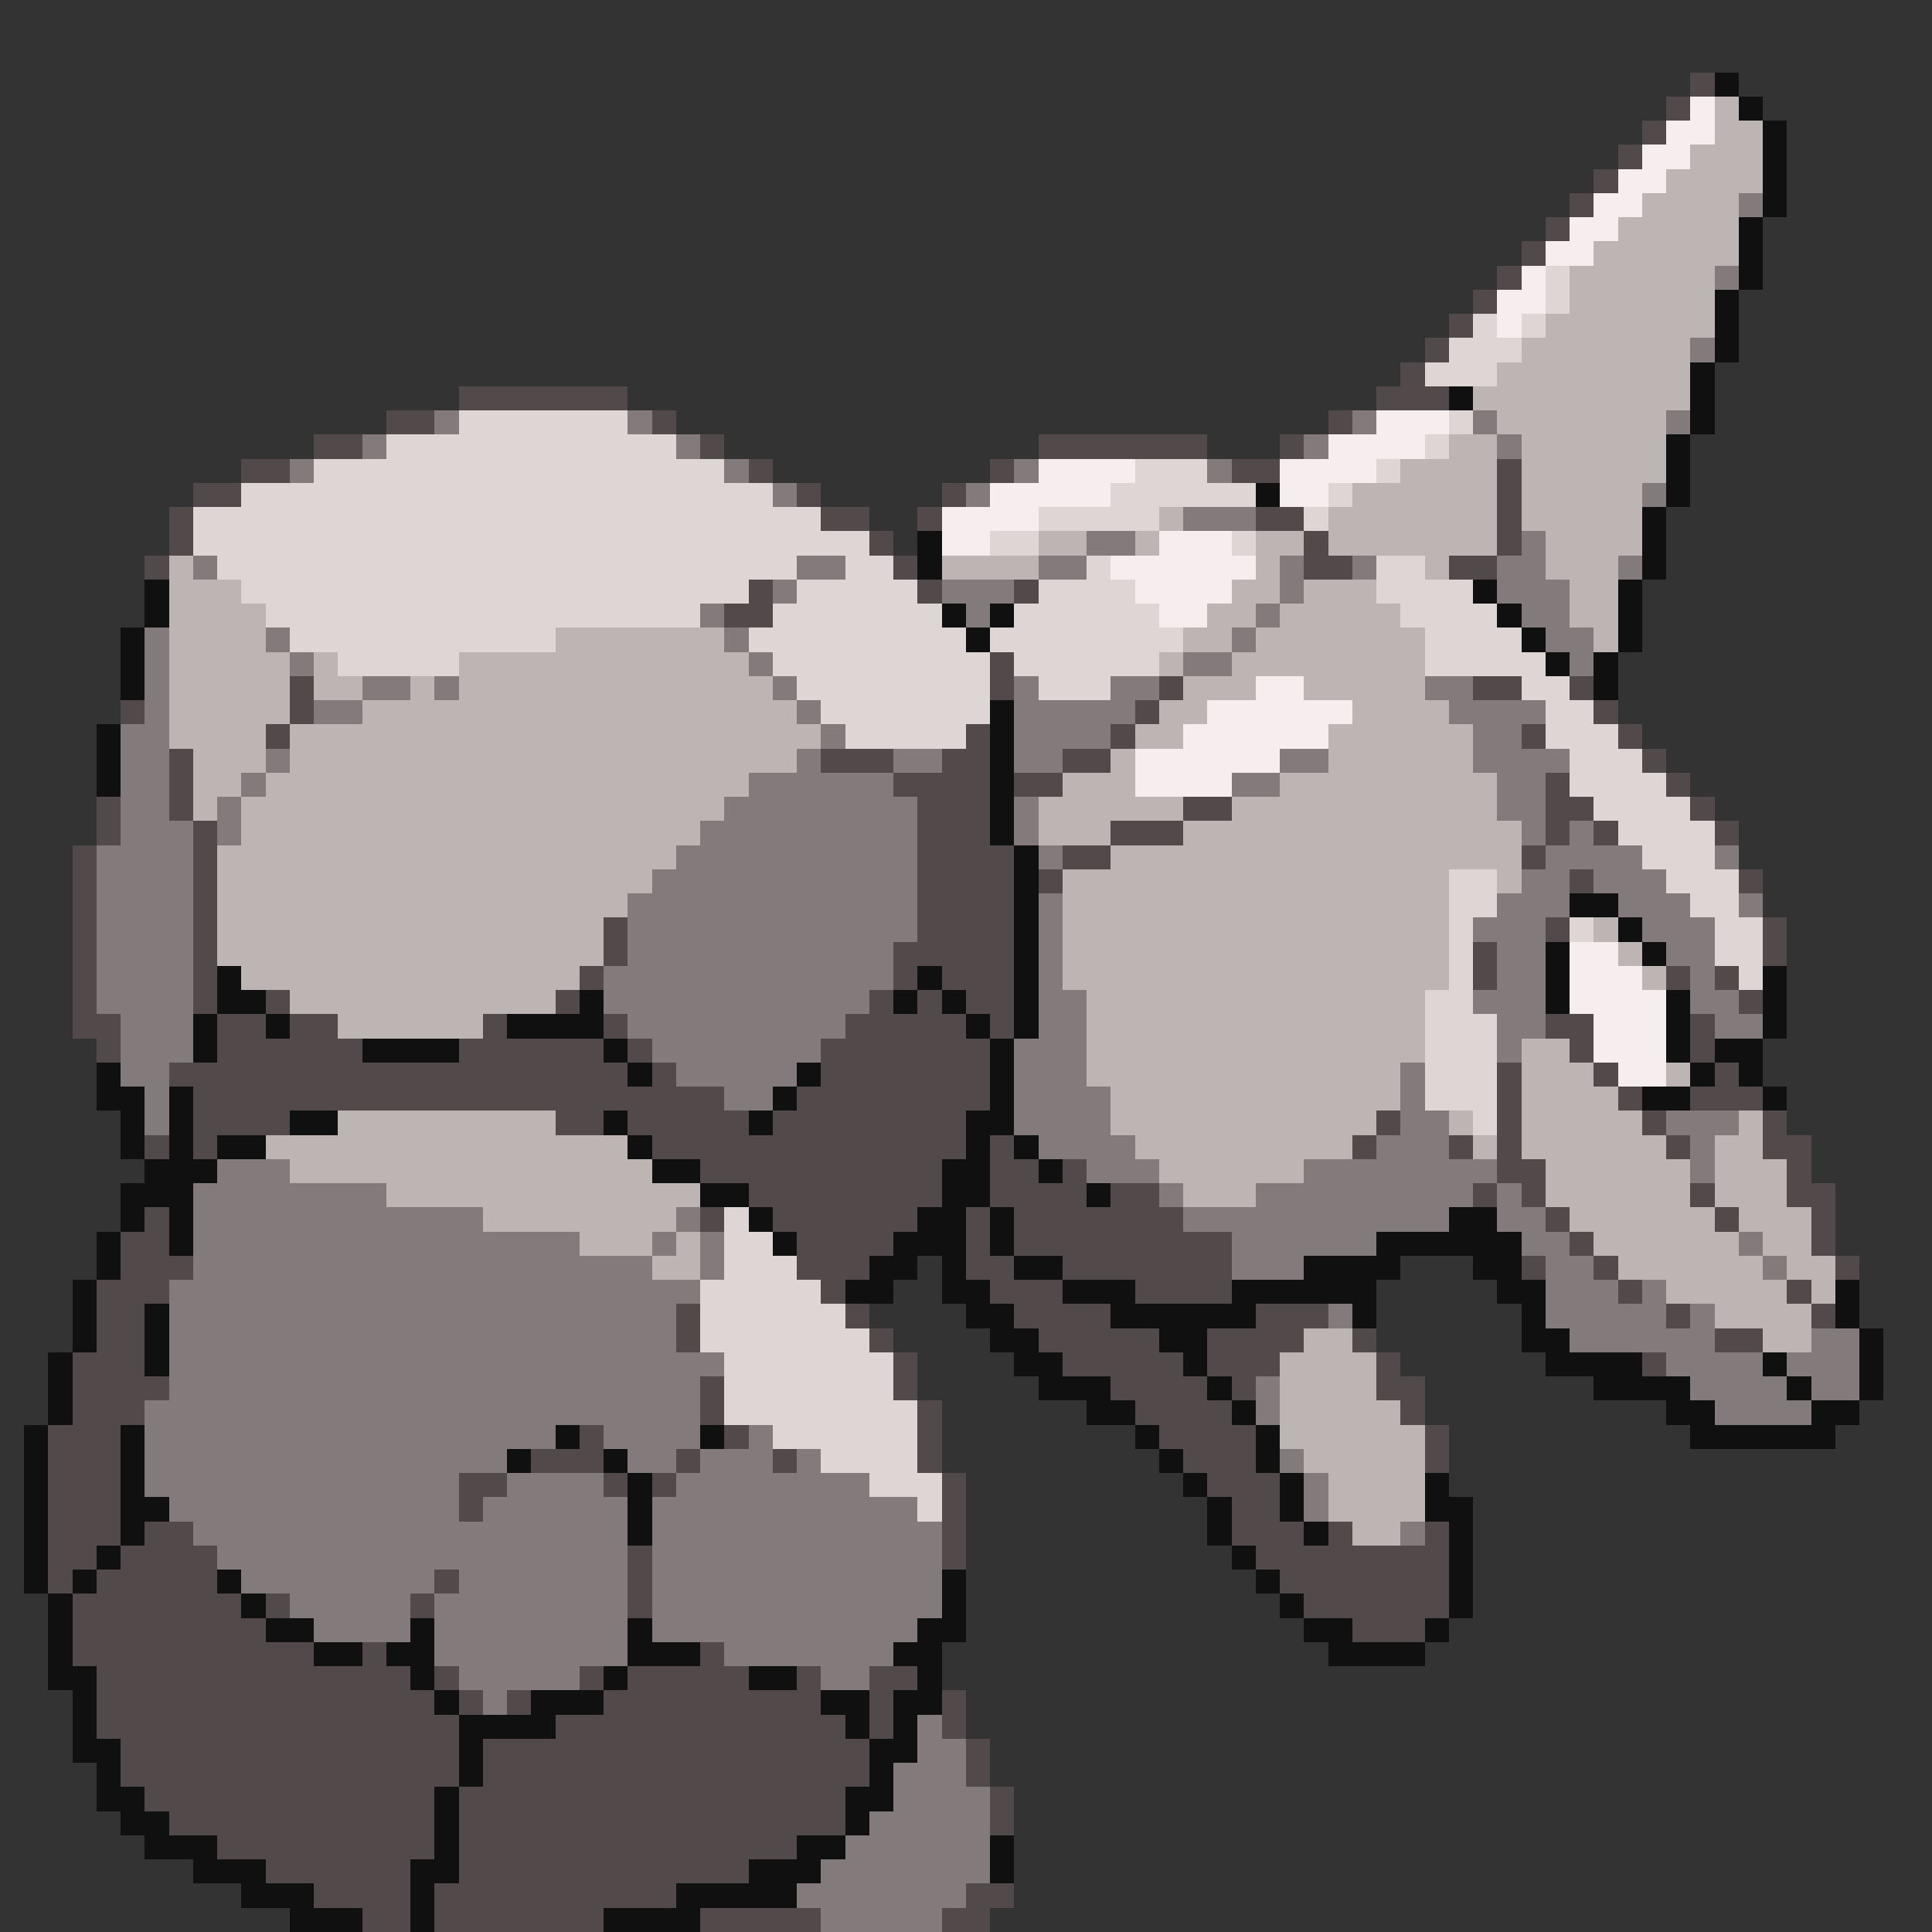 <svg xmlns="http://www.w3.org/2000/svg" viewBox="0 -0.5 80 80" shape-rendering="crispEdges">
<rect x="0" y="-0.5" width="80" height="80" fill="#333333" stroke="none"/>
<path stroke="#524a4a" d="M70 3h1M69 4h1M68 5h1M67 6h1M66 7h1M65 8h1M64 9h1M63 10h1M62 11h1M61 12h1M60 13h1M59 14h1M58 15h1M19 16h7M57 16h3M16 17h2M27 17h1M55 17h1M13 18h2M29 18h1M43 18h7M53 18h1M10 19h2M31 19h1M41 19h1M51 19h2M62 19h1M8 20h2M33 20h1M39 20h1M62 20h1M7 21h1M34 21h2M38 21h1M52 21h2M62 21h1M7 22h1M36 22h1M54 22h1M62 22h1M6 23h1M37 23h1M54 23h2M60 23h2M31 24h1M38 24h1M42 24h1M30 25h2M41 27h1M12 28h1M41 28h1M48 28h1M61 28h2M65 28h1M5 29h1M12 29h1M47 29h1M66 29h1M11 30h1M40 30h1M46 30h1M63 30h1M67 30h1M7 31h1M34 31h3M39 31h2M44 31h2M68 31h1M7 32h1M37 32h4M42 32h2M64 32h1M69 32h1M4 33h1M7 33h1M38 33h3M49 33h2M64 33h2M70 33h1M4 34h1M8 34h1M38 34h3M46 34h3M64 34h1M66 34h1M71 34h1M3 35h1M8 35h1M38 35h4M44 35h2M63 35h1M3 36h1M8 36h1M38 36h4M43 36h1M65 36h1M72 36h1M3 37h1M8 37h1M38 37h4M3 38h1M8 38h1M25 38h1M38 38h4M64 38h1M73 38h1M3 39h1M8 39h1M25 39h1M37 39h5M61 39h1M73 39h1M3 40h1M8 40h1M24 40h1M37 40h1M39 40h3M61 40h1M69 40h1M71 40h1M3 41h1M8 41h1M11 41h1M23 41h1M36 41h1M38 41h1M40 41h2M72 41h1M3 42h2M9 42h2M12 42h2M20 42h1M25 42h1M35 42h5M41 42h1M64 42h2M70 42h1M4 43h1M9 43h6M19 43h6M26 43h1M34 43h7M65 43h1M70 43h1M7 44h19M27 44h1M34 44h7M62 44h1M66 44h1M71 44h1M8 45h22M33 45h8M62 45h1M67 45h1M70 45h3M8 46h4M23 46h2M26 46h5M32 46h8M57 46h1M62 46h1M68 46h1M73 46h1M6 47h1M8 47h1M27 47h13M41 47h1M56 47h1M60 47h1M62 47h1M69 47h1M73 47h2M29 48h10M41 48h2M44 48h1M62 48h2M74 48h1M31 49h8M41 49h4M46 49h2M61 49h1M63 49h1M70 49h1M74 49h2M6 50h1M29 50h1M32 50h6M40 50h1M42 50h7M64 50h1M71 50h1M75 50h1M5 51h2M33 51h4M40 51h1M42 51h9M65 51h1M75 51h1M5 52h3M33 52h3M40 52h2M44 52h7M63 52h1M66 52h1M76 52h1M4 53h3M34 53h1M41 53h3M47 53h4M67 53h1M74 53h1M4 54h2M28 54h1M35 54h1M42 54h4M52 54h3M69 54h1M75 54h1M4 55h2M28 55h1M36 55h1M43 55h5M50 55h4M56 55h1M71 55h2M3 56h3M37 56h1M44 56h5M50 56h3M57 56h1M68 56h1M3 57h4M29 57h1M37 57h1M46 57h4M51 57h1M57 57h2M3 58h3M29 58h1M38 58h1M47 58h4M58 58h1M2 59h3M24 59h1M30 59h1M38 59h1M48 59h4M59 59h1M2 60h3M22 60h3M28 60h1M32 60h1M38 60h1M49 60h3M59 60h1M2 61h3M19 61h2M25 61h1M27 61h1M39 61h1M50 61h3M2 62h3M19 62h1M39 62h1M51 62h2M2 63h3M6 63h2M39 63h1M51 63h3M55 63h1M59 63h1M2 64h2M5 64h4M26 64h1M39 64h1M52 64h8M2 65h1M4 65h5M18 65h1M26 65h1M53 65h7M3 66h7M11 66h1M17 66h1M26 66h1M54 66h6M3 67h8M56 67h3M3 68h10M15 68h1M29 68h1M4 69h13M18 69h1M24 69h1M26 69h5M33 69h1M36 69h2M4 70h14M19 70h1M21 70h1M25 70h9M36 70h1M39 70h1M4 71h15M23 71h12M36 71h1M39 71h1M5 72h14M20 72h16M40 72h1M5 73h14M20 73h16M40 73h1M6 74h12M19 74h16M41 74h1M7 75h11M19 75h16M41 75h1M9 76h9M19 76h14M11 77h6M19 77h12M13 78h4M18 78h10M40 78h2M15 79h2M18 79h7M29 79h5M39 79h2" />
<path stroke="#101010" d="M71 3h1M72 4h1M73 5h1M73 6h1M73 7h1M73 8h1M72 9h1M72 10h1M72 11h1M71 12h1M71 13h1M71 14h1M70 15h1M60 16h1M70 16h1M70 17h1M69 18h1M69 19h1M52 20h1M69 20h1M68 21h1M38 22h1M68 22h1M38 23h1M68 23h1M6 24h1M61 24h1M67 24h1M6 25h1M39 25h1M41 25h1M62 25h1M67 25h1M5 26h1M40 26h1M63 26h1M67 26h1M5 27h1M64 27h1M66 27h1M5 28h1M66 28h1M41 29h1M4 30h1M41 30h1M4 31h1M41 31h1M4 32h1M41 32h1M41 33h1M41 34h1M42 35h1M42 36h1M42 37h1M65 37h2M42 38h1M67 38h1M42 39h1M64 39h1M68 39h1M9 40h1M38 40h1M42 40h1M64 40h1M73 40h1M9 41h2M24 41h1M37 41h1M39 41h1M42 41h1M64 41h1M69 41h1M73 41h1M8 42h1M11 42h1M21 42h4M40 42h1M42 42h1M69 42h1M73 42h1M8 43h1M15 43h4M25 43h1M41 43h1M69 43h1M71 43h2M4 44h1M26 44h1M33 44h1M41 44h1M70 44h1M72 44h1M4 45h2M7 45h1M32 45h1M41 45h1M68 45h2M73 45h1M5 46h1M7 46h1M12 46h2M25 46h1M31 46h1M40 46h2M5 47h1M7 47h1M9 47h2M26 47h1M40 47h1M42 47h1M6 48h3M27 48h2M39 48h2M43 48h1M5 49h3M29 49h2M39 49h2M45 49h1M5 50h1M7 50h1M31 50h1M38 50h2M41 50h1M60 50h2M4 51h1M7 51h1M32 51h1M37 51h3M41 51h1M57 51h6M4 52h1M36 52h2M39 52h1M42 52h2M54 52h4M61 52h2M3 53h1M35 53h2M39 53h2M44 53h3M51 53h6M62 53h2M76 53h1M3 54h1M6 54h1M40 54h2M46 54h6M56 54h1M63 54h1M76 54h1M3 55h1M6 55h1M41 55h2M48 55h2M63 55h2M77 55h1M2 56h1M6 56h1M42 56h2M49 56h1M64 56h4M73 56h1M77 56h1M2 57h1M43 57h3M50 57h1M66 57h4M74 57h1M77 57h1M2 58h1M45 58h2M51 58h1M69 58h2M75 58h2M1 59h1M5 59h1M23 59h1M29 59h1M47 59h1M52 59h1M70 59h6M1 60h1M5 60h1M21 60h1M25 60h1M48 60h1M52 60h1M1 61h1M5 61h1M26 61h1M49 61h1M53 61h1M59 61h1M1 62h1M5 62h2M26 62h1M50 62h1M53 62h1M59 62h2M1 63h1M5 63h1M26 63h1M50 63h1M54 63h1M60 63h1M1 64h1M4 64h1M51 64h1M60 64h1M1 65h1M3 65h1M9 65h1M39 65h1M52 65h1M60 65h1M2 66h1M10 66h1M39 66h1M53 66h1M60 66h1M2 67h1M11 67h2M17 67h1M26 67h1M38 67h2M54 67h2M59 67h1M2 68h1M13 68h2M16 68h2M26 68h3M37 68h2M55 68h4M2 69h2M17 69h1M25 69h1M31 69h2M38 69h1M3 70h1M18 70h1M22 70h3M34 70h2M37 70h2M3 71h1M19 71h4M35 71h1M37 71h1M3 72h2M19 72h1M36 72h2M4 73h1M19 73h1M36 73h1M4 74h2M18 74h1M35 74h2M5 75h2M18 75h1M35 75h1M6 76h3M18 76h1M33 76h2M41 76h1M8 77h3M17 77h2M31 77h3M41 77h1M10 78h3M17 78h1M28 78h5M12 79h3M17 79h1M25 79h4" />
<path stroke="#f6eeee" d="M70 4h1M69 5h2M68 6h2M67 7h2M66 8h2M65 9h2M64 10h2M63 11h1M62 12h2M62 13h1M57 17h3M55 18h4M43 19h4M53 19h4M41 20h5M53 20h2M39 21h4M39 22h2M48 22h3M46 23h6M47 24h4M48 25h2M52 28h2M50 29h6M49 30h6M47 31h6M47 32h4M65 39h2M65 40h3M65 41h4M66 42h3M66 43h3M67 44h2" />
<path stroke="#bdb4b4" d="M71 4h1M71 5h2M70 6h3M69 7h4M68 8h4M67 9h5M66 10h6M65 11h6M65 12h6M64 13h7M63 14h7M62 15h8M61 16h9M62 17h7M60 18h2M63 18h6M58 19h4M63 19h6M56 20h6M63 20h5M48 21h1M55 21h7M63 21h5M43 22h2M47 22h1M52 22h2M55 22h7M64 22h4M7 23h1M39 23h4M52 23h1M59 23h1M64 23h3M7 24h3M51 24h2M54 24h3M65 24h2M7 25h4M50 25h2M53 25h5M65 25h2M7 26h4M23 26h7M49 26h2M52 26h7M66 26h1M7 27h5M13 27h1M19 27h12M48 27h1M51 27h8M7 28h5M13 28h2M17 28h1M19 28h13M49 28h3M54 28h5M7 29h5M15 29h18M48 29h2M56 29h4M7 30h4M12 30h22M47 30h2M55 30h6M8 31h3M12 31h21M46 31h1M55 31h6M8 32h2M11 32h20M44 32h3M53 32h9M8 33h1M10 33h20M43 33h6M51 33h11M10 34h19M43 34h3M49 34h14M9 35h19M46 35h17M9 36h18M44 36h16M62 36h1M9 37h17M44 37h16M9 38h16M44 38h16M66 38h1M9 39h16M44 39h16M67 39h1M10 40h14M44 40h16M68 40h1M12 41h11M45 41h14M14 42h6M45 42h14M45 43h14M63 43h2M45 44h13M63 44h3M69 44h1M46 45h12M63 45h4M14 46h9M46 46h11M60 46h1M63 46h5M72 46h1M11 47h15M47 47h9M61 47h1M63 47h6M71 47h2M12 48h15M48 48h6M64 48h6M71 48h3M16 49h13M49 49h3M64 49h6M71 49h3M20 50h8M65 50h6M72 50h3M24 51h3M28 51h1M66 51h6M73 51h2M27 52h2M67 52h6M74 52h2M69 53h5M75 53h1M71 54h4M54 55h2M73 55h2M53 56h4M53 57h4M53 58h5M53 59h6M54 60h5M55 61h4M55 62h4M56 63h2" />
<path stroke="#837b7b" d="M72 8h1M71 11h1M70 14h1M18 17h1M26 17h1M56 17h1M61 17h1M69 17h1M15 18h1M28 18h1M54 18h1M62 18h1M12 19h1M30 19h1M42 19h1M50 19h1M32 20h1M40 20h1M68 20h1M49 21h3M45 22h2M63 22h1M8 23h1M33 23h2M43 23h2M53 23h1M56 23h1M62 23h2M67 23h1M32 24h1M39 24h3M53 24h1M62 24h3M29 25h1M40 25h1M52 25h1M63 25h2M6 26h1M11 26h1M30 26h1M51 26h1M64 26h2M6 27h1M12 27h1M31 27h1M49 27h2M65 27h1M6 28h1M15 28h2M18 28h1M32 28h1M42 28h1M46 28h2M59 28h2M6 29h1M13 29h2M33 29h1M42 29h5M60 29h4M5 30h2M34 30h1M42 30h4M61 30h2M5 31h2M11 31h1M33 31h1M37 31h2M42 31h2M53 31h2M61 31h4M5 32h2M10 32h1M31 32h6M51 32h2M62 32h2M5 33h2M9 33h1M30 33h8M42 33h1M62 33h2M5 34h3M9 34h1M29 34h9M42 34h1M63 34h1M65 34h1M4 35h4M28 35h10M43 35h1M64 35h4M71 35h1M4 36h4M27 36h11M63 36h2M66 36h3M4 37h4M26 37h12M43 37h1M62 37h3M67 37h3M72 37h1M4 38h4M26 38h12M43 38h1M61 38h3M68 38h3M4 39h4M26 39h11M43 39h1M62 39h2M69 39h2M4 40h4M25 40h12M43 40h1M62 40h2M70 40h1M4 41h4M25 41h11M43 41h2M61 41h3M70 41h2M5 42h3M26 42h9M43 42h2M62 42h2M71 42h2M5 43h3M27 43h7M42 43h3M62 43h1M5 44h2M28 44h5M42 44h3M58 44h1M6 45h1M30 45h2M42 45h4M58 45h1M6 46h1M42 46h4M58 46h2M69 46h3M43 47h4M57 47h3M70 47h1M9 48h3M45 48h3M54 48h8M70 48h1M8 49h8M48 49h1M52 49h9M62 49h1M8 50h12M28 50h1M49 50h11M62 50h2M8 51h16M27 51h1M29 51h1M51 51h6M63 51h2M72 51h1M8 52h19M29 52h1M51 52h3M64 52h2M73 52h1M7 53h22M64 53h3M68 53h1M7 54h21M55 54h1M64 54h5M70 54h1M7 55h21M65 55h6M75 55h2M7 56h23M69 56h4M74 56h3M7 57h22M52 57h1M70 57h4M75 57h2M6 58h23M52 58h1M71 58h4M6 59h17M25 59h4M31 59h1M6 60h15M26 60h2M29 60h3M33 60h1M53 60h1M6 61h13M21 61h4M28 61h8M54 61h1M7 62h12M20 62h6M27 62h11M54 62h1M8 63h18M27 63h12M58 63h1M9 64h17M27 64h12M10 65h8M19 65h7M27 65h12M12 66h5M18 66h8M27 66h12M13 67h4M18 67h8M27 67h11M18 68h8M30 68h7M19 69h5M34 69h2M20 70h1M38 71h1M38 72h2M37 73h3M37 74h4M36 75h5M35 76h6M34 77h7M33 78h7M34 79h5" />
<path stroke="#ded5d5" d="M64 11h1M64 12h1M61 13h1M63 13h1M60 14h3M59 15h3M19 17h7M60 17h1M16 18h12M59 18h1M13 19h17M47 19h3M57 19h1M10 20h22M46 20h6M55 20h1M8 21h26M43 21h5M54 21h1M8 22h28M41 22h2M51 22h1M9 23h24M35 23h2M45 23h1M57 23h2M10 24h21M33 24h5M43 24h4M57 24h4M11 25h18M32 25h7M42 25h6M58 25h4M12 26h11M31 26h9M41 26h8M59 26h4M14 27h5M32 27h9M42 27h6M59 27h5M33 28h8M43 28h3M63 28h2M34 29h7M64 29h2M35 30h5M64 30h3M65 31h3M65 32h4M66 33h4M67 34h4M68 35h3M60 36h2M69 36h3M60 37h2M70 37h2M60 38h1M65 38h1M71 38h2M60 39h1M71 39h2M60 40h1M72 40h1M59 41h2M59 42h3M59 43h3M59 44h3M59 45h3M61 46h1M30 50h1M30 51h2M30 52h3M29 53h5M29 54h6M29 55h7M30 56h7M30 57h7M30 58h8M32 59h6M34 60h4M36 61h3M38 62h1" />
</svg>